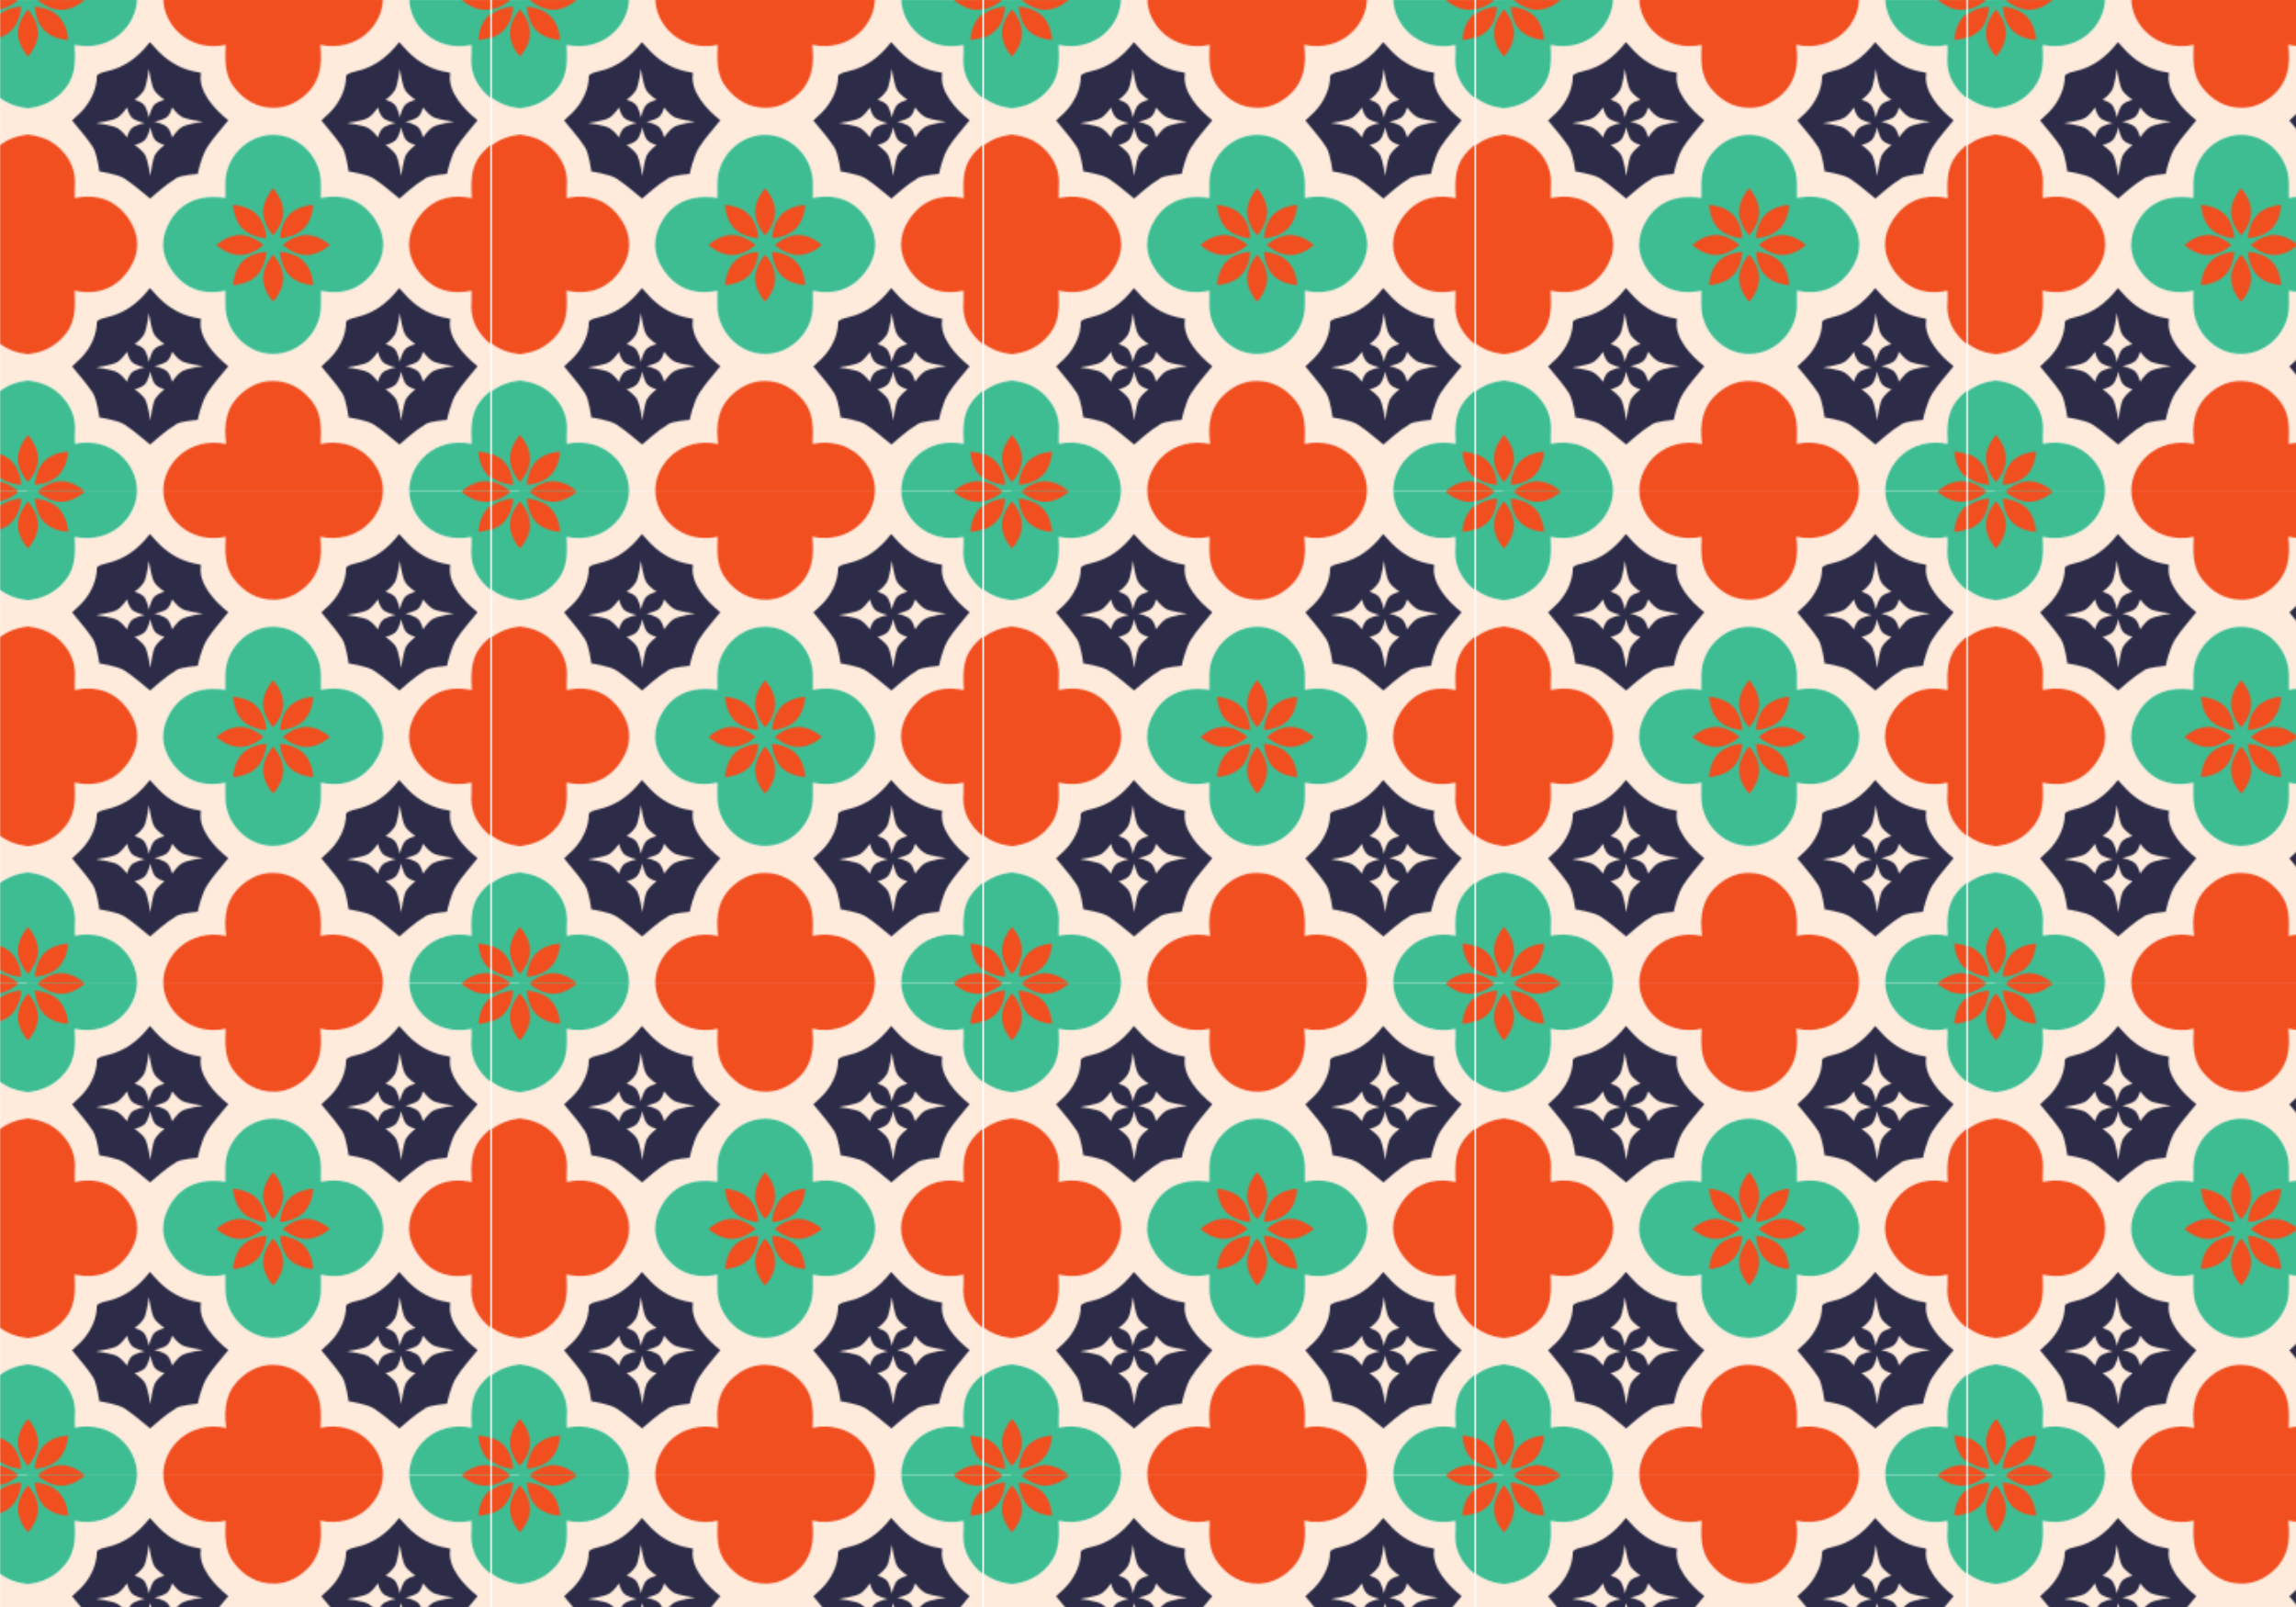 <?xml version="1.0" encoding="UTF-8" standalone="no"?>
<!-- Created with Inkscape (http://www.inkscape.org/) -->

<svg
   xmlns:dc="http://purl.org/dc/elements/1.1/"
   xmlns:cc="http://creativecommons.org/ns#"
   xmlns:rdf="http://www.w3.org/1999/02/22-rdf-syntax-ns#"
   xmlns:svg="http://www.w3.org/2000/svg"
   xmlns="http://www.w3.org/2000/svg"
   xmlns:sodipodi="http://sodipodi.sourceforge.net/DTD/sodipodi-0.dtd"
   xmlns:inkscape="http://www.inkscape.org/namespaces/inkscape"
   id="svg2"
   version="1.1"
   inkscape:version="0.91 r13725"
   xml:space="preserve"
   width="1750"
   height="1225"
   viewBox="0 0 1750 1225"
   sodipodi:docname="pattern223.svg"><defs
     id="defs6"><clipPath
       clipPathUnits="userSpaceOnUse"
       id="clipPath14"><path
         d="m 0,0 0,2997 2991,0 L 2991,0 0,0 Z"
         id="path16"
         inkscape:connector-curvature="0" /></clipPath><pattern
       patternTransform="matrix(10,0,0,10,0,810)"
       patternUnits="userSpaceOnUse"
       x="0"
       y="0"
       width="299.05"
       height="299.667"
       id="pattern18"><g
         transform="scale(0.1,0.1)"
         id="g20"><g
           id="g22"><g
             clip-path="url(#clipPath14)"
             id="g24"><path
               d="m -1947.21,4344.51 c -65.19,97.45 -63.6,201.59 -2.19,301.37 68.27,110.92 183.84,156.33 333.17,133.44 0,28.28 0.5,55.98 -0.09,83.66 -3.38,161.12 129.97,299.92 289.82,301.39 160.55,1.47 296.55,-139.6 292.74,-303.39 -0.61,-26.3 -0.08,-52.64 -0.08,-81.66 147.219,28.42 262.949,-18.06 338.785,-144.08 59.285,-98.5 54.586,-202.3 -11.558,-296.56 -78.364,-111.68 -188.168,-153.35 -327.157,-124.93 0,-28.85 -0.5,-56.55 0.09,-84.23 3.38,-161.12 -129.97,-299.92 -289.82,-301.39 -160.6,-1.47 -296.55,139.56 -292.74,303.39 0.61,26.3 0.08,52.64 0.08,82.41 -143.65,-28.84 -254.1,15.54 -331.05,130.58 z m 1875.612,1122.7 c -35.261,53.29 -49.347,111.96 -44.433,175.73 1.758,22.84 0.281,45.93 0.281,69.47 -225.363,-44.9 -378.977,123.32 -379.25,283.84 -53.332,0 -106.664,0 -160,0 -0.473,-161.99 -155.684,-328.85 -382.46,-283.08 14.91,-120.26 -0.72,-230.79 -99.98,-313.16 -54.62,-45.33 -117.11,-72.08 -187.55,-71.07 -97.43,1.4 -174.67,45.7 -235.57,121.79 -62.46,78.04 -57.85,169.87 -54.09,262.02 -224.67,-45.35 -379.88,121.51 -380.35,283.5 -53.33,0 -106.67,0 -160,0 -0.27,-160.53 -153.91,-328.74 -380.42,-283.61 3.95,-92.19 7.98,-183.72 -54.02,-262.12 -60.77,-76.86 -139.75,-115.63 -235.56,-124.27 0,-53.33 0,-106.67 0,-160 103.75,-9.27 188.13,-52.62 246.58,-140.94 35.26,-53.28 49.36,-111.94 44.46,-175.7 -1.76,-22.85 -0.29,-45.94 -0.29,-70.9 144.74,29.47 257.85,-16.15 335.01,-136.09 61.05,-94.9 61.05,-197.84 0,-292.74 -77.16,-119.94 -190.27,-165.55 -336.27,-135.83 4.08,-93.65 8.05,-185.15 -53.94,-263.55 -60.77,-76.86 -139.75,-115.61 -235.55,-124.25 0,-53.33 0,-106.67 0,-160 103.76,-9.28 188.14,-52.63 246.6,-140.96 35.26,-53.29 49.35,-111.96 44.43,-175.72 -1.75,-22.8 -0.28,-45.85 -0.28,-69.48 225.34,44.9 378.98,-123.31 379.25,-283.84 53.33,0 106.67,0 160,0 0.47,161.99 155.68,328.85 383.21,282.93 -16.47,120.69 0.33,230.85 99.24,313.29 54.53,45.44 117.1,72.1 187.54,71.09 97.43,-1.4 174.67,-45.7 235.57,-121.79 62.46,-78.03 57.85,-169.87 54.09,-262.02 224.666,45.35 379.881,-121.51 380.35,-283.5 53.336,0 106.668,0 160,0 0.273,160.51 153.883,328.74 380.406,283.61 -3.926,92.19 -7.972,183.72 54.032,262.12 60.777,76.86 139.75,115.63 235.562,124.27 0,53.33 0,106.67 0,160 -103.746,9.28 -188.129,52.62 -246.582,140.94 -35.262,53.29 -49.363,111.94 -44.453,175.7 1.758,22.8 0.281,45.85 0.281,70.9 -144.73,-29.46 -257.848,16.14 -335.008,136.09 -61.047,94.9 -61.043,197.84 0.004,292.74 77.156,119.95 190.274,165.55 336.254,135.83 -4.055,93.65 -8.035,185.15 53.957,263.55 60.77,76.86 139.742,115.61 235.547,124.25 0,53.33 0,106.67 0,160 -103.758,9.28 -188.144,52.63 -246.598,140.96"
               style="fill:#feebdc;fill-opacity:1;fill-rule:nonzero;stroke:none"
               id="path26" /><path
               d="m -495,2996.25 c 0.273,160.51 153.883,328.74 380.406,283.61 -3.926,92.19 -7.972,183.72 54.032,262.12 60.777,76.86 139.75,115.63 235.562,124.27 0,-223.33 0,-446.67 0,-670 -223.332,0 -446.664,0 -670,0"
               style="fill:#3fbd92;fill-opacity:1;fill-rule:nonzero;stroke:none"
               id="path28" /><path
               d="m 1043.29,4344.51 c -65.185,97.45 -63.599,201.59 -2.19,301.37 68.27,110.92 183.84,156.33 333.17,133.44 0,28.28 0.5,55.98 -0.09,83.66 -3.38,161.12 129.97,299.92 289.82,301.39 160.55,1.47 296.55,-139.6 292.74,-303.39 -0.61,-26.3 -0.08,-52.64 -0.08,-81.66 147.22,28.42 262.95,-18.06 338.79,-144.08 59.28,-98.5 54.58,-202.3 -11.56,-296.56 -78.37,-111.68 -188.17,-153.35 -327.16,-124.93 0,-28.85 -0.5,-56.55 0.09,-84.23 3.38,-161.12 -129.97,-299.92 -289.82,-301.39 -160.6,-1.47 -296.55,139.56 -292.74,303.39 0.61,26.3 0.08,52.64 0.08,82.41 -143.65,-28.84 -254.1,15.54 -331.05,130.58 z m 1875.61,1122.7 c -35.26,53.29 -49.34,111.96 -44.43,175.73 1.76,22.84 0.28,45.93 0.28,69.47 -225.36,-44.9 -378.98,123.32 -379.25,283.84 -53.33,0 -106.67,0 -160,0 -0.47,-161.99 -155.69,-328.85 -382.46,-283.08 14.91,-120.26 -0.72,-230.79 -99.98,-313.16 -54.62,-45.33 -117.11,-72.08 -187.55,-71.07 -97.43,1.4 -174.67,45.7 -235.57,121.79 -62.46,78.04 -57.85,169.87 -54.09,262.02 -224.67,-45.35 -379.877,121.51 -380.35,283.5 -53.332,0 -106.664,0 -160,0 -0.273,-160.53 -153.91,-328.74 -380.418,-283.61 3.945,-92.19 7.981,-183.72 -54.019,-262.12 -60.778,-76.86 -139.75,-115.63 -235.563,-124.27 0,-53.33 0,-106.67 0,-160 103.746,-9.27 188.129,-52.62 246.582,-140.94 35.262,-53.28 49.363,-111.94 44.453,-175.7 -1.758,-22.85 -0.281,-45.94 -0.281,-70.9 144.734,29.47 257.848,-16.15 335.008,-136.09 61.047,-94.9 61.047,-197.84 0,-292.74 -77.16,-119.94 -190.274,-165.55 -336.27,-135.83 4.078,-93.65 8.047,-185.15 -53.945,-263.55 -60.77,-76.86 -139.742,-115.61 -235.547,-124.25 0,-53.33 0,-106.67 0,-160 103.758,-9.28 188.145,-52.63 246.598,-140.96 35.261,-53.29 49.347,-111.96 44.433,-175.72 -1.754,-22.8 -0.277,-45.85 -0.277,-69.48 225.332,44.9 378.973,-123.31 379.246,-283.84 53.336,0 106.668,0 160,0 0.473,161.99 155.68,328.85 383.21,282.93 -16.47,120.69 0.33,230.85 99.24,313.29 54.53,45.44 117.1,72.1 187.54,71.09 97.43,-1.4 174.67,-45.7 235.57,-121.79 62.46,-78.03 57.85,-169.87 54.09,-262.02 224.67,45.35 379.88,-121.51 380.35,-283.5 53.33,0 106.67,0 160,0 0.27,160.51 153.88,328.74 380.41,283.61 -3.93,92.19 -7.98,183.72 54.03,262.12 60.77,76.86 139.75,115.63 235.56,124.27 0,53.33 0,106.67 0,160 -103.75,9.28 -188.13,52.62 -246.58,140.94 -35.26,53.29 -49.37,111.94 -44.45,175.7 1.75,22.8 0.28,45.85 0.28,70.9 -144.74,-29.46 -257.85,16.14 -335.01,136.09 -61.05,94.9 -61.05,197.84 0,292.74 77.16,119.95 190.27,165.55 336.26,135.83 -4.06,93.65 -8.04,185.15 53.95,263.55 60.77,76.86 139.75,115.61 235.55,124.25 0,53.33 0,106.67 0,160 -103.76,9.28 -188.14,52.63 -246.6,140.96"
               style="fill:#feebdc;fill-opacity:1;fill-rule:nonzero;stroke:none"
               id="path30" /><path
               d="m 995.5,2996.25 c 0.473,161.99 155.68,328.85 383.21,282.93 -16.47,120.69 0.33,230.85 99.24,313.29 54.53,45.44 117.1,72.1 187.54,71.09 97.43,-1.4 174.67,-45.7 235.57,-121.79 62.46,-78.03 57.85,-169.87 54.09,-262.02 224.67,45.35 379.88,-121.51 380.35,-283.5 -446.67,0 -893.33,0 -1340,0"
               style="fill:#f14f20;fill-opacity:1;fill-rule:nonzero;stroke:none"
               id="path32" /><path
               d="m 2495.5,2996.25 c 0.27,160.51 153.88,328.74 380.41,283.61 -3.93,92.19 -7.98,183.72 54.03,262.12 60.77,76.86 139.75,115.63 235.56,124.27 0,-223.33 0,-446.67 0,-670 -223.33,0 -446.67,0 -670,0"
               style="fill:#3fbd92;fill-opacity:1;fill-rule:nonzero;stroke:none"
               id="path34" /><path
               d="m 165.5,3666.25 c 103.758,-9.28 188.145,-52.63 246.598,-140.96 35.261,-53.29 49.347,-111.96 44.433,-175.72 -1.754,-22.8 -0.277,-45.85 -0.277,-69.48 225.332,44.9 378.973,-123.31 379.246,-283.84 -222.504,0 -445.008,0 -670,0 0,223.33 0,446.66 0,670"
               style="fill:#3fbd92;fill-opacity:1;fill-rule:nonzero;stroke:none"
               id="path36" /><path
               d="m -1947.21,1347.84 c -65.19,97.45 -63.6,201.6 -2.19,301.37 68.27,110.93 183.84,156.33 333.17,133.45 0,28.28 0.5,55.98 -0.09,83.65 -3.38,161.12 129.97,299.92 289.82,301.39 160.55,1.47 296.55,-139.6 292.74,-303.39 -0.61,-26.3 -0.08,-52.63 -0.08,-81.66 147.219,28.43 262.949,-18.06 338.785,-144.07 59.285,-98.51 54.586,-202.3 -11.558,-296.57 -78.364,-111.68 -188.168,-153.35 -327.157,-124.93 0,-28.85 -0.5,-56.55 0.09,-84.23 3.38,-161.116 -129.97,-299.916 -289.82,-301.381 -160.6,-1.473 -296.55,139.551 -292.74,303.381 0.61,26.31 0.08,52.64 0.08,82.42 -143.65,-28.84 -254.1,15.53 -331.05,130.57 z M -71.598,2470.55 c -35.261,53.29 -49.347,111.95 -44.433,175.72 1.758,22.84 0.281,45.94 0.281,69.47 -225.363,-44.9 -378.977,123.33 -379.25,283.84 -53.332,0 -106.664,0 -160,0 -0.473,-161.99 -155.684,-328.84 -382.46,-283.07 14.91,-120.27 -0.72,-230.8 -99.98,-313.17 -54.62,-45.32 -117.11,-72.07 -187.55,-71.06 -97.43,1.39 -174.67,45.69 -235.57,121.78 -62.46,78.04 -57.85,169.87 -54.09,262.02 -224.67,-45.34 -379.88,121.51 -380.35,283.5 -53.33,0 -106.67,0 -160,0 -0.27,-160.53 -153.91,-328.74 -380.42,-283.6 3.95,-92.2 7.98,-183.72 -54.02,-262.13 -60.77,-76.86 -139.75,-115.63 -235.56,-124.27 0,-53.33 0,-106.66 0,-160 103.75,-9.27 188.13,-52.62 246.58,-140.94 35.26,-53.28 49.36,-111.94 44.46,-175.7 -1.76,-22.84 -0.29,-45.94 -0.29,-70.9 144.74,29.47 257.85,-16.14 335.01,-136.08 61.05,-94.9 61.05,-197.85 0,-292.75 -77.16,-119.94 -190.27,-165.55 -336.27,-135.83 4.08,-93.65 8.05,-185.15 -53.94,-263.544 -60.77,-76.859 -139.75,-115.617 -235.55,-124.25 0,-53.336 0,-106.668 0,-160 103.76,-9.277 188.14,-52.629 246.6,-140.969 35.26,-53.289 49.35,-111.953 44.43,-175.719 -1.75,-22.796 -0.28,-45.847 -0.28,-69.472 225.34,44.898 378.98,-123.309 379.25,-283.844 53.33,0 106.67,0 160,0 0.47,161.992 155.68,328.848 383.21,282.93 -16.47,120.695 0.33,230.855 99.24,313.293 54.53,45.441 117.1,72.097 187.54,71.086 97.43,-1.395 174.67,-45.696 235.57,-121.786 62.46,-78.035 57.85,-169.871 54.09,-262.019 224.666,45.344 379.881,-121.508 380.35,-283.504 53.336,0 106.668,0 160,0 0.273,160.516 153.883,328.742 380.406,283.613 -3.926,92.188 -7.972,183.715 54.032,262.121 60.777,76.86 139.75,115.633 235.562,124.27 0,53.332 0,106.664 0,160 -103.746,9.273 -188.129,52.617 -246.582,140.941 -35.262,53.283 -49.363,111.943 -44.453,175.703 1.758,22.8 0.281,45.84 0.281,70.9 -144.73,-29.47 -257.848,16.14 -335.008,136.08 -61.047,94.9 -61.043,197.84 0.004,292.75 77.156,119.94 190.274,165.55 336.254,135.83 -4.055,93.64 -8.035,185.15 53.957,263.54 60.77,76.86 139.742,115.62 235.547,124.25 0,53.34 0,106.67 0,160 -103.758,9.28 -188.144,52.63 -246.598,140.97"
               style="fill:#feebdc;fill-opacity:1;fill-rule:nonzero;stroke:none"
               id="path38" /><path
               d="m 175,829.586 c -103.746,9.273 -188.129,52.617 -246.582,140.941 -35.262,53.283 -49.363,111.943 -44.453,175.703 1.758,22.8 0.281,45.84 0.281,70.9 -144.73,-29.47 -257.848,16.14 -335.008,136.08 -61.047,94.9 -61.043,197.84 0.004,292.75 77.156,119.94 190.274,165.55 336.254,135.83 -4.055,93.64 -8.035,185.15 53.957,263.54 60.77,76.86 139.742,115.62 235.547,124.25 0,-446.66 0,-893.33 0,-1339.994"
               style="fill:#f14f20;fill-opacity:1;fill-rule:nonzero;stroke:none"
               id="path40" /><path
               d="m 175,2329.58 c -103.758,9.28 -188.144,52.63 -246.598,140.97 -35.261,53.29 -49.347,111.95 -44.433,175.72 1.758,22.84 0.281,45.94 0.281,69.47 -225.363,-44.9 -378.977,123.33 -379.25,283.84 223.336,0 446.668,0 670,0 0,-223.33 0,-446.66 0,-670"
               style="fill:#3fbd92;fill-opacity:1;fill-rule:nonzero;stroke:none"
               id="path42" /><path
               d="M -495,-0.418 C -494.727,160.098 -341.117,328.324 -114.594,283.195 c -3.926,92.188 -7.972,183.715 54.032,262.121 60.777,76.86 139.75,115.633 235.562,124.27 0,-223.336 0,-446.668 0,-670.004 -223.332,0 -446.664,0 -670,0"
               style="fill:#3fbd92;fill-opacity:1;fill-rule:nonzero;stroke:none"
               id="path44" /><path
               d="m 1043.29,1347.84 c -65.185,97.45 -63.599,201.6 -2.19,301.37 68.27,110.93 183.84,156.33 333.17,133.45 0,28.28 0.5,55.98 -0.09,83.65 -3.38,161.12 129.97,299.92 289.82,301.39 160.55,1.47 296.55,-139.6 292.74,-303.39 -0.61,-26.3 -0.08,-52.63 -0.08,-81.66 147.22,28.43 262.95,-18.06 338.79,-144.07 59.28,-98.51 54.58,-202.3 -11.56,-296.57 -78.37,-111.68 -188.17,-153.35 -327.16,-124.93 0,-28.85 -0.5,-56.55 0.09,-84.23 3.38,-161.116 -129.97,-299.916 -289.82,-301.381 -160.6,-1.473 -296.55,139.551 -292.74,303.381 0.61,26.31 0.08,52.64 0.08,82.42 -143.65,-28.84 -254.1,15.53 -331.05,130.57 z M 2918.9,2470.55 c -35.26,53.29 -49.34,111.95 -44.43,175.72 1.76,22.84 0.28,45.94 0.28,69.47 -225.36,-44.9 -378.98,123.33 -379.25,283.84 -53.33,0 -106.67,0 -160,0 -0.47,-161.99 -155.69,-328.84 -382.46,-283.07 14.91,-120.27 -0.72,-230.8 -99.98,-313.17 -54.62,-45.32 -117.11,-72.07 -187.55,-71.06 -97.43,1.39 -174.67,45.69 -235.57,121.78 -62.46,78.04 -57.85,169.87 -54.09,262.02 -224.67,-45.34 -379.877,121.51 -380.35,283.5 -53.332,0 -106.664,0 -160,0 -0.273,-160.53 -153.91,-328.74 -380.418,-283.6 3.945,-92.2 7.981,-183.72 -54.019,-262.13 -60.778,-76.86 -139.75,-115.63 -235.563,-124.27 0,-53.33 0,-106.66 0,-160 103.746,-9.27 188.129,-52.62 246.582,-140.94 35.262,-53.28 49.363,-111.94 44.453,-175.7 -1.758,-22.84 -0.281,-45.94 -0.281,-70.9 144.734,29.47 257.848,-16.14 335.008,-136.08 61.047,-94.9 61.047,-197.85 0,-292.75 -77.16,-119.94 -190.274,-165.55 -336.27,-135.83 4.078,-93.65 8.047,-185.15 -53.945,-263.544 -60.77,-76.859 -139.742,-115.617 -235.547,-124.25 0,-53.336 0,-106.668 0,-160 103.758,-9.277 188.145,-52.629 246.598,-140.969 35.261,-53.289 49.347,-111.953 44.433,-175.719 -1.754,-22.796 -0.277,-45.847 -0.277,-69.472 225.332,44.898 378.973,-123.309 379.246,-283.844 53.336,0 106.668,0 160,0 C 995.973,161.574 1151.18,328.43 1378.71,282.512 c -16.47,120.695 0.33,230.855 99.24,313.293 54.53,45.441 117.1,72.097 187.54,71.086 97.43,-1.395 174.67,-45.696 235.57,-121.786 62.46,-78.035 57.85,-169.871 54.09,-262.019 224.67,45.344 379.88,-121.508 380.35,-283.504 53.33,0 106.67,0 160,0 0.27,160.516 153.88,328.742 380.41,283.613 -3.93,92.188 -7.98,183.715 54.03,262.121 60.77,76.86 139.75,115.633 235.56,124.27 0,53.332 0,106.664 0,160 -103.75,9.273 -188.13,52.617 -246.58,140.941 -35.26,53.283 -49.37,111.943 -44.45,175.703 1.75,22.8 0.28,45.84 0.28,70.9 -144.74,-29.47 -257.85,16.14 -335.01,136.08 -61.05,94.9 -61.05,197.84 0,292.75 77.16,119.94 190.27,165.55 336.26,135.83 -4.06,93.64 -8.04,185.15 53.95,263.54 60.77,76.86 139.75,115.62 235.55,124.25 0,53.34 0,106.67 0,160 -103.76,9.28 -188.14,52.63 -246.6,140.97"
               style="fill:#feebdc;fill-opacity:1;fill-rule:nonzero;stroke:none"
               id="path46" /><path
               d="m 2335.5,2999.58 c -0.47,-161.99 -155.69,-328.84 -382.46,-283.07 14.91,-120.27 -0.72,-230.8 -99.98,-313.17 -54.62,-45.32 -117.11,-72.07 -187.55,-71.06 -97.43,1.39 -174.67,45.69 -235.57,121.78 -62.46,78.04 -57.85,169.87 -54.09,262.02 -224.67,-45.34 -379.877,121.51 -380.35,283.5 446.67,0 893.33,0 1340,0"
               style="fill:#f14f20;fill-opacity:1;fill-rule:nonzero;stroke:none"
               id="path48" /><path
               d="m 3165.5,829.586 c -103.75,9.273 -188.13,52.617 -246.58,140.941 -35.26,53.283 -49.37,111.943 -44.45,175.703 1.75,22.8 0.28,45.84 0.28,70.9 -144.74,-29.47 -257.85,16.14 -335.01,136.08 -61.05,94.9 -61.05,197.84 0,292.75 77.16,119.94 190.27,165.55 336.26,135.83 -4.06,93.64 -8.04,185.15 53.95,263.54 60.77,76.86 139.75,115.62 235.55,124.25 0,-446.66 0,-893.33 0,-1339.994"
               style="fill:#f14f20;fill-opacity:1;fill-rule:nonzero;stroke:none"
               id="path50" /><path
               d="m 165.5,2169.58 c 103.746,-9.27 188.129,-52.62 246.582,-140.94 35.262,-53.28 49.363,-111.94 44.453,-175.7 -1.758,-22.84 -0.281,-45.94 -0.281,-70.9 144.734,29.47 257.848,-16.14 335.008,-136.08 61.047,-94.9 61.047,-197.85 0,-292.75 -77.16,-119.94 -190.274,-165.55 -336.27,-135.83 4.078,-93.65 8.047,-185.15 -53.945,-263.544 -60.77,-76.859 -139.742,-115.617 -235.547,-124.25 0,446.664 0,893.334 0,1339.994"
               style="fill:#f14f20;fill-opacity:1;fill-rule:nonzero;stroke:none"
               id="path52" /><path
               d="M 995.5,-0.418 C 995.973,161.574 1151.18,328.43 1378.71,282.512 c -16.47,120.695 0.33,230.855 99.24,313.293 54.53,45.441 117.1,72.097 187.54,71.086 97.43,-1.395 174.67,-45.696 235.57,-121.786 62.46,-78.035 57.85,-169.871 54.09,-262.019 224.67,45.344 379.88,-121.508 380.35,-283.504 -446.67,0 -893.33,0 -1340,0"
               style="fill:#f14f20;fill-opacity:1;fill-rule:nonzero;stroke:none"
               id="path54" /><path
               d="m 835.5,2999.58 c -0.273,-160.53 -153.91,-328.74 -380.418,-283.6 3.945,-92.2 7.981,-183.72 -54.019,-262.13 -60.778,-76.86 -139.75,-115.63 -235.563,-124.27 0,222.51 0,445.01 0,670 223.328,0 446.664,0 670,0"
               style="fill:#3fbd92;fill-opacity:1;fill-rule:nonzero;stroke:none"
               id="path56" /><path
               d="m 3165.5,2329.58 c -103.76,9.28 -188.14,52.63 -246.6,140.97 -35.26,53.29 -49.34,111.95 -44.43,175.72 1.76,22.84 0.28,45.94 0.28,69.47 -225.36,-44.9 -378.98,123.33 -379.25,283.84 223.33,0 446.67,0 670,0 0,-223.33 0,-446.66 0,-670"
               style="fill:#3fbd92;fill-opacity:1;fill-rule:nonzero;stroke:none"
               id="path58" /><path
               d="M 2495.5,-0.418 C 2495.77,160.098 2649.38,328.324 2875.91,283.195 c -3.93,92.188 -7.98,183.715 54.03,262.121 60.77,76.86 139.75,115.633 235.56,124.27 0,-223.336 0,-446.668 0,-670.004 -223.33,0 -446.67,0 -670,0"
               style="fill:#3fbd92;fill-opacity:1;fill-rule:nonzero;stroke:none"
               id="path60" /><path
               d="m 165.5,669.586 c 103.758,-9.277 188.145,-52.629 246.598,-140.969 35.261,-53.289 49.347,-111.953 44.433,-175.719 -1.754,-22.796 -0.277,-45.847 -0.277,-69.472 225.332,44.898 378.973,-123.309 379.246,-283.844 -222.504,0 -445.008,0 -670,0 0,223.328 0,446.664 0,670.004"
               style="fill:#3fbd92;fill-opacity:1;fill-rule:nonzero;stroke:none"
               id="path62" /><path
               d="m 1374.34,1217.27 c -143.65,-28.84 -254.1,15.53 -331.05,130.57 -65.185,97.45 -63.599,201.6 -2.19,301.37 68.27,110.93 183.84,156.33 333.17,133.45 0,28.28 0.5,55.98 -0.09,83.65 -3.38,161.12 129.97,299.92 289.82,301.39 160.55,1.47 296.55,-139.6 292.74,-303.39 -0.61,-26.3 -0.08,-52.63 -0.08,-81.66 147.22,28.43 262.95,-18.06 338.79,-144.07 59.28,-98.51 54.58,-202.3 -11.56,-296.57 -78.37,-111.68 -188.17,-153.35 -327.16,-124.93 0,-28.85 -0.5,-56.55 0.09,-84.23 3.38,-161.116 -129.97,-299.916 -289.82,-301.381 -160.6,-1.473 -296.55,139.551 -292.74,303.381 0.61,26.31 0.08,52.64 0.08,82.42"
               style="fill:#3fbd92;fill-opacity:1;fill-rule:nonzero;stroke:none"
               id="path64" /><path
               d="m 1392.15,756.539 c -45.44,-57.398 -93.45,-108.32 -129.97,-166.465 -36.33,-57.844 -56.68,-160.488 -56.68,-160.488 0,0 -101.07,-7.813 -129.19,-25.289 C 996.895,354.93 950.824,307.328 915.098,279.191 865.922,318.234 814.836,365.746 756.898,402.438 715.859,428.422 605.5,444.586 605.5,444.586 c 0,0 -13.121,107.242 -38.199,147.035 -35.84,56.871 -82.582,106.871 -127.75,163.676 13.191,12.273 32.769,29.363 51.07,47.73 57.547,57.758 99.879,139.809 99.879,221.553 0,15 35.199,24.52 64.906,31.39 106.438,24.62 189.055,87.22 258.309,177 11.199,-12.05 21.058,-22.13 30.328,-32.73 61.897,-70.8 136.867,-121.43 228.727,-143.83 26.82,-6.54 53.67,-8.31 52.73,-13.49 -20,-110.002 85.51,-223.096 166.65,-286.381"
               style="fill:#2c2c48;fill-opacity:1;fill-rule:nonzero;stroke:none"
               id="path66" /><path
               d="m 2912.15,756.539 c -45.44,-57.398 -93.45,-108.32 -129.97,-166.465 -36.33,-57.844 -56.68,-160.488 -56.68,-160.488 0,0 -101.07,-7.813 -129.19,-25.289 -79.42,-49.367 -125.49,-96.969 -161.21,-125.106 -49.18,39.043 -100.26,86.555 -158.2,123.247 -41.04,25.984 -151.4,42.148 -151.4,42.148 0,0 -13.12,107.242 -38.2,147.035 -35.84,56.871 -82.58,106.871 -127.75,163.676 13.19,12.273 32.77,29.363 51.07,47.73 57.55,57.758 99.88,139.809 99.88,221.553 0,15 35.2,24.52 64.9,31.39 106.44,24.62 189.06,87.22 258.31,177 11.2,-12.05 21.06,-22.13 30.33,-32.73 61.9,-70.8 136.87,-121.43 228.73,-143.83 26.82,-6.54 53.67,-8.31 52.73,-13.49 -20,-110.002 85.51,-223.096 166.65,-286.381"
               style="fill:#2c2c48;fill-opacity:1;fill-rule:nonzero;stroke:none"
               id="path68" /><path
               d="m 1392.15,2256.54 c -45.44,-57.4 -93.45,-108.32 -129.97,-166.46 -36.33,-57.85 -56.68,-160.5 -56.68,-160.5 0,0 -101.07,-7.8 -129.19,-25.28 -79.415,-49.37 -125.486,-96.97 -161.212,-125.11 -49.176,39.05 -100.262,86.56 -158.2,123.25 -41.039,25.98 -151.398,42.14 -151.398,42.14 0,0 -13.121,107.25 -38.199,147.04 -35.84,56.87 -82.582,106.87 -127.75,163.68 13.191,12.27 32.769,29.36 51.07,47.73 57.547,57.76 99.879,139.81 99.879,221.55 0,15 35.199,24.52 64.906,31.39 106.438,24.62 189.055,87.22 258.309,177 11.199,-12.05 21.058,-22.13 30.328,-32.73 61.897,-70.8 136.867,-121.43 228.727,-143.83 26.82,-6.54 53.67,-8.31 52.73,-13.49 -20,-110 85.51,-223.1 166.65,-286.38"
               style="fill:#2c2c48;fill-opacity:1;fill-rule:nonzero;stroke:none"
               id="path70" /><path
               d="m 2912.15,2256.54 c -45.44,-57.4 -93.45,-108.32 -129.97,-166.46 -36.33,-57.85 -56.68,-160.5 -56.68,-160.5 0,0 -101.07,-7.8 -129.19,-25.28 -79.42,-49.37 -125.49,-96.97 -161.21,-125.11 -49.18,39.05 -100.26,86.56 -158.2,123.25 -41.04,25.98 -151.4,42.14 -151.4,42.14 0,0 -13.12,107.25 -38.2,147.04 -35.84,56.87 -82.58,106.87 -127.75,163.68 13.19,12.27 32.77,29.36 51.07,47.73 57.55,57.76 99.88,139.81 99.88,221.55 0,15 35.2,24.52 64.9,31.39 106.44,24.62 189.06,87.22 258.31,177 11.2,-12.05 21.06,-22.13 30.33,-32.73 61.9,-70.8 136.87,-121.43 228.73,-143.83 26.82,-6.54 53.67,-8.31 52.73,-13.49 -20,-110 85.51,-223.1 166.65,-286.38"
               style="fill:#2c2c48;fill-opacity:1;fill-rule:nonzero;stroke:none"
               id="path72" /><path
               d="m 1726.75,1293.52 c 0,-79.03 -61.33,-143.1 -61.33,-143.1 0,0 -61.33,64.07 -61.33,143.1 0,79.03 61.33,143.1 61.33,143.1 0,0 61.33,-64.07 61.33,-143.1"
               style="fill:#f14f20;fill-opacity:1;fill-rule:nonzero;stroke:none"
               id="path74" /><path
               d="m 1726.75,1698.15 c 0,-79.03 -61.33,-143.1 -61.33,-143.1 0,0 -61.33,64.07 -61.33,143.1 0,79.03 61.33,143.1 61.33,143.1 0,0 61.33,-64.07 61.33,-143.1"
               style="fill:#f14f20;fill-opacity:1;fill-rule:nonzero;stroke:none"
               id="path76" /><path
               d="m 1463.1,1434.5 c -79.03,0 -143.1,61.33 -143.1,61.33 0,0 64.07,61.33 143.1,61.33 79.03,0 143.1,-61.33 143.1,-61.33 0,0 -64.07,-61.33 -143.1,-61.33"
               style="fill:#f14f20;fill-opacity:1;fill-rule:nonzero;stroke:none"
               id="path78" /><path
               d="m 1867.73,1434.5 c -79.03,0 -143.1,61.33 -143.1,61.33 0,0 64.07,61.33 143.1,61.33 79.03,0 143.1,-61.33 143.1,-61.33 0,0 -64.07,-61.33 -143.1,-61.33"
               style="fill:#f14f20;fill-opacity:1;fill-rule:nonzero;stroke:none"
               id="path80" /><path
               d="m 1565.72,1309.41 c -55.88,-55.89 -144.55,-57.82 -144.55,-57.82 0,0 1.94,88.67 57.82,144.55 55.89,55.89 144.56,57.82 144.56,57.82 0,0 -1.94,-88.67 -57.83,-144.55"
               style="fill:#f14f20;fill-opacity:1;fill-rule:nonzero;stroke:none"
               id="path82" /><path
               d="m 1851.84,1595.53 c -55.88,-55.89 -144.55,-57.83 -144.55,-57.83 0,0 1.93,88.67 57.82,144.56 55.88,55.88 144.55,57.82 144.55,57.82 0,0 -1.93,-88.67 -57.82,-144.55"
               style="fill:#f14f20;fill-opacity:1;fill-rule:nonzero;stroke:none"
               id="path84" /><path
               d="m 1478.99,1595.53 c -55.88,55.88 -57.82,144.55 -57.82,144.55 0,0 88.67,-1.94 144.55,-57.82 55.89,-55.89 57.83,-144.56 57.83,-144.56 0,0 -88.67,1.94 -144.56,57.83"
               style="fill:#f14f20;fill-opacity:1;fill-rule:nonzero;stroke:none"
               id="path86" /><path
               d="m 1765.11,1309.41 c -55.89,55.88 -57.82,144.55 -57.82,144.55 0,0 88.67,-1.93 144.55,-57.82 55.89,-55.88 57.82,-144.55 57.82,-144.55 0,0 -88.67,1.93 -144.55,57.82"
               style="fill:#f14f20;fill-opacity:1;fill-rule:nonzero;stroke:none"
               id="path88" /><path
               d="m 231.746,2788.52 c 0,-79.03 -61.328,-143.1 -61.328,-143.1 0,0 -61.328,64.07 -61.328,143.1 0,79.03 61.328,143.1 61.328,143.1 0,0 61.328,-64.07 61.328,-143.1"
               style="fill:#f14f20;fill-opacity:1;fill-rule:nonzero;stroke:none"
               id="path90" /><path
               d="m -31.898,2929.5 c -79.032,0 -143.102,61.33 -143.102,61.33 0,0 64.07,61.33 143.102,61.33 79.031,0 143.101,-61.33 143.101,-61.33 0,0 -64.07,-61.33 -143.101,-61.33"
               style="fill:#f14f20;fill-opacity:1;fill-rule:nonzero;stroke:none"
               id="path92" /><path
               d="m 372.73,2929.5 c -79.031,0 -143.097,61.33 -143.097,61.33 0,0 64.066,61.33 143.097,61.33 79.036,0 143.106,-61.33 143.106,-61.33 0,0 -64.07,-61.33 -143.106,-61.33"
               style="fill:#f14f20;fill-opacity:1;fill-rule:nonzero;stroke:none"
               id="path94" /><path
               d="m 70.723,2804.41 c -55.883,-55.89 -144.551,-57.82 -144.551,-57.82 0,0 1.938,88.67 57.82,144.55 55.883,55.89 144.555,57.82 144.555,57.82 0,0 -1.938,-88.67 -57.824,-144.55"
               style="fill:#f14f20;fill-opacity:1;fill-rule:nonzero;stroke:none"
               id="path96" /><path
               d="m 270.109,2804.41 c -55.882,55.88 -57.82,144.55 -57.82,144.55 0,0 88.668,-1.93 144.555,-57.82 55.883,-55.88 57.82,-144.55 57.82,-144.55 0,0 -88.672,1.93 -144.555,57.82"
               style="fill:#f14f20;fill-opacity:1;fill-rule:nonzero;stroke:none"
               id="path98" /><path
               d="m 109.09,193.676 c 0,79.035 61.328,143.101 61.328,143.101 0,0 61.328,-64.066 61.328,-143.101 0,-79.031 -61.328,-143.102 -61.328,-143.102 0,0 -61.328,64.071 -61.328,143.102"
               style="fill:#f14f20;fill-opacity:1;fill-rule:nonzero;stroke:none"
               id="path100" /><path
               d="m 270.109,177.785 c 55.883,55.887 144.555,57.824 144.555,57.824 0,0 -1.937,-88.671 -57.82,-144.554 C 300.957,35.168 212.289,33.234 212.289,33.234 c 0,0 1.938,88.668 57.82,144.551"
               style="fill:#f14f20;fill-opacity:1;fill-rule:nonzero;stroke:none"
               id="path102" /><path
               d="M 70.723,177.785 C 126.609,121.902 128.547,33.234 128.547,33.234 c 0,0 -88.672,1.934 -144.555,57.82 -55.883,55.883 -57.82,144.554 -57.82,144.554 0,0 88.668,-1.937 144.551,-57.824"
               style="fill:#f14f20;fill-opacity:1;fill-rule:nonzero;stroke:none"
               id="path104" /><path
               d="m 2480.5,2131.58 c -23.59,21.54 -34.22,83.98 -34.22,83.98 0,0 -11.75,-62.44 -37.58,-83.98 -20.19,-16.82 -58.14,-25.83 -58.14,-25.83 0,0 43.06,-28 62.44,-58.14 19.38,-30.15 33.28,-131.35 33.28,-131.35 0,0 12.59,101.2 30.29,131.35 17.69,30.14 57.01,58.14 57.01,58.14 0,0 -34.64,9.01 -53.08,25.83"
               style="fill:#feebdc;fill-opacity:1;fill-rule:nonzero;stroke:none"
               id="path106" /><path
               d="m 2403.64,2355.24 c 23.59,-21.53 34.22,-83.98 34.22,-83.98 0,0 11.75,62.45 37.59,83.98 20.19,16.82 58.13,25.84 58.13,25.84 0,0 -43.06,27.99 -62.44,58.13 -19.38,30.15 -33.28,131.35 -33.28,131.35 0,0 -12.59,-101.2 -30.29,-131.35 -17.69,-30.14 -57.01,-58.13 -57.01,-58.13 0,0 34.65,-9.02 53.08,-25.84"
               style="fill:#feebdc;fill-opacity:1;fill-rule:nonzero;stroke:none"
               id="path108" /><path
               d="m 2330.24,2204.98 c 21.54,23.59 83.98,34.22 83.98,34.22 0,0 -62.44,11.75 -83.98,37.59 -16.82,20.19 -25.84,58.13 -25.84,58.13 0,0 -27.99,-43.06 -58.13,-62.44 -30.15,-19.38 -131.35,-33.28 -131.35,-33.28 0,0 101.2,-12.59 131.35,-30.29 30.14,-17.69 58.13,-57.01 58.13,-57.01 0,0 9.02,34.65 25.84,53.08"
               style="fill:#feebdc;fill-opacity:1;fill-rule:nonzero;stroke:none"
               id="path110" /><path
               d="m 2553.9,2281.84 c -21.53,-23.59 -83.98,-34.22 -83.98,-34.22 0,0 62.45,-11.74 83.98,-37.58 16.82,-20.19 25.84,-58.14 25.84,-58.14 0,0 27.99,43.06 58.13,62.44 30.15,19.38 131.35,33.28 131.35,33.28 0,0 -101.2,12.6 -131.35,30.29 -30.14,17.69 -58.13,57.01 -58.13,57.01 0,0 -9.02,-34.64 -25.84,-53.08"
               style="fill:#feebdc;fill-opacity:1;fill-rule:nonzero;stroke:none"
               id="path112" /><path
               d="m 2480.5,641.586 c -23.59,21.531 -34.22,83.973 -34.22,83.973 0,0 -11.75,-62.442 -37.58,-83.973 -20.19,-16.828 -58.14,-25.84 -58.14,-25.84 0,0 43.06,-27.992 62.44,-58.137 19.38,-30.144 33.28,-131.343 33.28,-131.343 0,0 12.59,101.199 30.29,131.343 17.69,30.145 57.01,58.137 57.01,58.137 0,0 -34.64,9.012 -53.08,25.84"
               style="fill:#feebdc;fill-opacity:1;fill-rule:nonzero;stroke:none"
               id="path114" /><path
               d="m 2403.64,865.238 c 23.59,-21.531 34.22,-83.972 34.22,-83.972 0,0 11.75,62.441 37.59,83.972 20.19,16.828 58.13,25.84 58.13,25.84 0,0 -43.06,27.992 -62.44,58.137 -19.38,30.144 -33.28,131.345 -33.28,131.345 0,0 -12.59,-101.201 -30.29,-131.345 -17.69,-30.145 -57.01,-58.137 -57.01,-58.137 0,0 34.65,-9.012 53.08,-25.84"
               style="fill:#feebdc;fill-opacity:1;fill-rule:nonzero;stroke:none"
               id="path116" /><path
               d="m 2330.24,714.98 c 21.54,23.594 83.98,34.219 83.98,34.219 0,0 -62.44,11.746 -83.98,37.586 -16.82,20.192 -25.84,58.137 -25.84,58.137 0,0 -27.99,-43.063 -58.13,-62.442 -30.15,-19.378 -131.35,-33.281 -131.35,-33.281 0,0 101.2,-12.594 131.35,-30.285 30.14,-17.695 58.13,-57.016 58.13,-57.016 0,0 9.02,34.649 25.84,53.082"
               style="fill:#feebdc;fill-opacity:1;fill-rule:nonzero;stroke:none"
               id="path118" /><path
               d="m 2553.9,791.84 c -21.53,-23.59 -83.98,-34.215 -83.98,-34.215 0,0 62.45,-11.75 83.98,-37.59 16.82,-20.187 25.84,-58.137 25.84,-58.137 0,0 27.99,43.067 58.13,62.446 30.15,19.379 131.35,33.281 131.35,33.281 0,0 -101.2,12.59 -131.35,30.285 -30.14,17.692 -58.13,57.012 -58.13,57.012 0,0 -9.02,-34.645 -25.84,-53.082"
               style="fill:#feebdc;fill-opacity:1;fill-rule:nonzero;stroke:none"
               id="path120" /><path
               d="m 950.5,2131.58 c -23.59,21.54 -34.215,83.98 -34.215,83.98 0,0 -11.75,-62.44 -37.59,-83.98 -20.191,-16.82 -58.136,-25.83 -58.136,-25.83 0,0 43.066,-28 62.445,-58.14 19.379,-30.15 33.281,-131.35 33.281,-131.35 0,0 12.59,101.2 30.285,131.35 17.692,30.14 57.01,58.14 57.01,58.14 0,0 -34.642,9.01 -53.08,25.83"
               style="fill:#feebdc;fill-opacity:1;fill-rule:nonzero;stroke:none"
               id="path122" /><path
               d="m 873.641,2355.24 c 23.589,-21.53 34.218,-83.98 34.218,-83.98 0,0 11.746,62.45 37.586,83.98 20.192,16.82 58.135,25.84 58.135,25.84 0,0 -43.06,27.99 -62.439,58.13 -19.379,30.15 -33.282,131.35 -33.282,131.35 0,0 -12.593,-101.2 -30.285,-131.35 -17.695,-30.14 -57.015,-58.13 -57.015,-58.13 0,0 34.648,-9.02 53.082,-25.84"
               style="fill:#feebdc;fill-opacity:1;fill-rule:nonzero;stroke:none"
               id="path124" /><path
               d="m 800.242,2204.98 c 21.531,23.59 83.977,34.22 83.977,34.22 0,0 -62.446,11.75 -83.977,37.59 -16.824,20.19 -25.836,58.13 -25.836,58.13 0,0 -27.992,-43.06 -58.136,-62.44 -30.145,-19.38 -131.344,-33.28 -131.344,-33.28 0,0 101.199,-12.59 131.344,-30.29 30.144,-17.69 58.136,-57.01 58.136,-57.01 0,0 9.012,34.65 25.836,53.08"
               style="fill:#feebdc;fill-opacity:1;fill-rule:nonzero;stroke:none"
               id="path126" /><path
               d="m 1023.9,2281.84 c -21.53,-23.59 -83.974,-34.22 -83.974,-34.22 0,0 62.444,-11.74 83.974,-37.58 16.82,-20.19 25.84,-58.14 25.84,-58.14 0,0 27.99,43.06 58.13,62.44 30.15,19.38 131.35,33.28 131.35,33.28 0,0 -101.2,12.6 -131.35,30.29 -30.14,17.69 -58.13,57.01 -58.13,57.01 0,0 -9.02,-34.64 -25.84,-53.08"
               style="fill:#feebdc;fill-opacity:1;fill-rule:nonzero;stroke:none"
               id="path128" /><path
               d="m 950.5,641.586 c -23.59,21.531 -34.215,83.973 -34.215,83.973 0,0 -11.75,-62.442 -37.59,-83.973 -20.191,-16.828 -58.136,-25.84 -58.136,-25.84 0,0 43.066,-27.992 62.445,-58.137 19.379,-30.144 33.281,-131.343 33.281,-131.343 0,0 12.59,101.199 30.285,131.343 17.692,30.145 57.01,58.137 57.01,58.137 0,0 -34.642,9.012 -53.08,25.84"
               style="fill:#feebdc;fill-opacity:1;fill-rule:nonzero;stroke:none"
               id="path130" /><path
               d="m 873.641,865.238 c 23.589,-21.531 34.218,-83.972 34.218,-83.972 0,0 11.746,62.441 37.586,83.972 20.192,16.828 58.135,25.84 58.135,25.84 0,0 -43.06,27.992 -62.439,58.137 -19.379,30.144 -33.282,131.345 -33.282,131.345 0,0 -12.593,-101.201 -30.285,-131.345 -17.695,-30.145 -57.015,-58.137 -57.015,-58.137 0,0 34.648,-9.012 53.082,-25.84"
               style="fill:#feebdc;fill-opacity:1;fill-rule:nonzero;stroke:none"
               id="path132" /><path
               d="m 800.242,714.98 c 21.531,23.594 83.977,34.219 83.977,34.219 0,0 -62.446,11.746 -83.977,37.586 -16.824,20.192 -25.836,58.137 -25.836,58.137 0,0 -27.992,-43.063 -58.136,-62.442 -30.145,-19.378 -131.344,-33.281 -131.344,-33.281 0,0 101.199,-12.594 131.344,-30.285 30.144,-17.695 58.136,-57.016 58.136,-57.016 0,0 9.012,34.649 25.836,53.082"
               style="fill:#feebdc;fill-opacity:1;fill-rule:nonzero;stroke:none"
               id="path134" /><path
               d="m 1023.9,791.84 c -21.53,-23.59 -83.974,-34.215 -83.974,-34.215 0,0 62.444,-11.75 83.974,-37.59 16.82,-20.187 25.84,-58.137 25.84,-58.137 0,0 27.99,43.067 58.13,62.446 30.15,19.379 131.35,33.281 131.35,33.281 0,0 -101.2,12.59 -131.35,30.285 -30.14,17.692 -58.13,57.012 -58.13,57.012 0,0 -9.02,-34.645 -25.84,-53.082"
               style="fill:#feebdc;fill-opacity:1;fill-rule:nonzero;stroke:none"
               id="path136" /><path
               d="m 2958.6,2929.5 c -79.03,0 -143.1,61.33 -143.1,61.33 0,0 64.07,61.33 143.1,61.33 79.03,0 143.1,-61.33 143.1,-61.33 0,0 -64.07,-61.33 -143.1,-61.33"
               style="fill:#f14f20;fill-opacity:1;fill-rule:nonzero;stroke:none"
               id="path138" /><path
               d="m 3061.22,2804.41 c -55.88,-55.89 -144.55,-57.82 -144.55,-57.82 0,0 1.94,88.67 57.82,144.55 55.89,55.89 144.56,57.82 144.56,57.82 0,0 -1.94,-88.67 -57.83,-144.55"
               style="fill:#f14f20;fill-opacity:1;fill-rule:nonzero;stroke:none"
               id="path140" /><path
               d="m 3061.22,177.785 c 55.89,-55.883 57.83,-144.551 57.83,-144.551 0,0 -88.67,1.934 -144.56,57.82 -55.88,55.883 -57.82,144.554 -57.82,144.554 0,0 88.67,-1.937 144.55,-57.824"
               style="fill:#f14f20;fill-opacity:1;fill-rule:nonzero;stroke:none"
               id="path142" /><path
               d="m -1947.21,-1648.82 c -65.19,97.44 -63.6,201.59 -2.19,301.37 68.27,110.92 183.84,156.33 333.17,133.44 0,28.28 0.5,55.98 -0.09,83.66 -3.38,161.12 129.97,299.916 289.82,301.381 160.55,1.473 296.55,-139.594 292.74,-303.381 -0.61,-26.31 -0.08,-52.64 -0.08,-81.67 147.219,28.43 262.949,-18.05 338.785,-144.07 59.285,-98.51 54.586,-202.3 -11.558,-296.57 -78.364,-111.67 -188.168,-153.35 -327.157,-124.92 0,-28.86 -0.5,-56.56 0.09,-84.23 3.38,-161.12 -129.97,-299.92 -289.82,-301.39 -160.6,-1.47 -296.55,139.55 -292.74,303.39 0.61,26.3 0.08,52.63 0.08,82.41 -143.65,-28.84 -254.1,15.53 -331.05,130.58 z M -71.598,-526.117 c -35.261,53.289 -49.347,111.953 -44.433,175.719 1.758,22.843 0.281,45.937 0.281,69.476 -225.363,-44.902 -378.977,123.324 -379.25,283.84 -53.332,0 -106.664,0 -160,0 C -655.473,-159.078 -810.684,-325.93 -1037.46,-280.16 c 14.91,-120.266 -0.72,-230.793 -99.98,-313.164 -54.62,-45.324 -117.11,-72.078 -187.55,-71.067 -97.43,1.395 -174.67,45.696 -235.57,121.786 -62.46,78.039 -57.85,169.871 -54.09,262.019 -224.67,-45.344 -379.88,121.508 -380.35,283.504 -53.33,0 -106.67,0 -160,0 -0.27,-160.531 -153.91,-328.742 -380.42,-283.609 3.95,-92.196 7.98,-183.719 -54.02,-262.125 -60.77,-76.864 -139.75,-115.629 -235.56,-124.266 0,-53.332 0,-106.668 0,-160 103.75,-9.277 188.13,-52.621 246.58,-140.945 35.26,-53.283 49.36,-111.943 44.46,-175.703 -1.76,-22.84 -0.29,-45.93 -0.29,-70.9 144.74,29.47 257.85,-16.14 335.01,-136.08 61.05,-94.9 61.05,-197.85 0,-292.74 -77.16,-119.95 -190.27,-165.56 -336.27,-135.83 4.08,-93.65 8.05,-185.15 -53.94,-263.55 -60.77,-76.86 -139.75,-115.62 -235.55,-124.25 0,-53.34 0,-106.67 0,-160 103.76,-9.28 188.14,-52.63 246.6,-140.97 35.26,-53.29 49.35,-111.95 44.43,-175.72 -1.75,-22.8 -0.28,-45.84 -0.28,-69.47 225.34,44.9 378.98,-123.31 379.25,-283.84 53.33,0 106.67,0 160,0 0.47,161.99 155.68,328.84 383.21,282.92 -16.47,120.7 0.33,230.86 99.24,313.3 54.53,45.44 117.1,72.1 187.54,71.09 97.43,-1.4 174.67,-45.7 235.57,-121.79 62.46,-78.04 57.85,-169.87 54.09,-262.02 224.666,45.34 379.881,-121.51 380.35,-283.5 53.336,0 106.668,0 160,0 0.273,160.51 153.883,328.74 380.406,283.61 -3.926,92.19 -7.972,183.71 54.032,262.12 60.777,76.86 139.75,115.63 235.562,124.27 0,53.33 0,106.66 0,160 -103.746,9.27 -188.129,52.62 -246.582,140.94 -35.262,53.28 -49.363,111.94 -44.453,175.7 1.758,22.8 0.281,45.85 0.281,70.9 -144.73,-29.46 -257.848,16.14 -335.008,136.08 -61.047,94.91 -61.043,197.85 0.004,292.75 77.156,119.94 190.274,165.55 336.254,135.83 -4.055,93.64 -8.035,185.15 53.957,263.548 60.77,76.855 139.742,115.613 235.547,124.25 0,53.332 0,106.668 0,160 -103.758,9.273 -188.144,52.629 -246.598,140.965"
               style="fill:#feebdc;fill-opacity:1;fill-rule:nonzero;stroke:none"
               id="path144" /><path
               d="m 175,-667.082 c -103.758,9.273 -188.144,52.629 -246.598,140.965 -35.261,53.289 -49.347,111.953 -44.433,175.719 1.758,22.843 0.281,45.937 0.281,69.476 -225.363,-44.902 -378.977,123.324 -379.25,283.84 223.336,0 446.668,0 670,0 0,-223.332 0,-446.668 0,-670"
               style="fill:#3fbd92;fill-opacity:1;fill-rule:nonzero;stroke:none"
               id="path146" /><path
               d="m 1043.29,-1648.82 c -65.185,97.44 -63.599,201.59 -2.19,301.37 68.27,110.92 183.84,156.33 333.17,133.44 0,28.28 0.5,55.98 -0.09,83.66 -3.38,161.12 129.97,299.916 289.82,301.381 160.55,1.473 296.55,-139.594 292.74,-303.381 -0.61,-26.31 -0.08,-52.64 -0.08,-81.67 147.22,28.43 262.95,-18.05 338.79,-144.07 59.28,-98.51 54.58,-202.3 -11.56,-296.57 -78.37,-111.67 -188.17,-153.35 -327.16,-124.92 0,-28.86 -0.5,-56.56 0.09,-84.23 3.38,-161.12 -129.97,-299.92 -289.82,-301.39 -160.6,-1.47 -296.55,139.55 -292.74,303.39 0.61,26.3 0.08,52.63 0.08,82.41 -143.65,-28.84 -254.1,15.53 -331.05,130.58 z M 2918.9,-526.117 c -35.26,53.289 -49.34,111.953 -44.43,175.719 1.76,22.843 0.28,45.937 0.28,69.476 -225.36,-44.902 -378.98,123.324 -379.25,283.84 -53.33,0 -106.67,0 -160,0 C 2335.03,-159.078 2179.81,-325.93 1953.04,-280.16 c 14.91,-120.266 -0.72,-230.793 -99.98,-313.164 -54.62,-45.324 -117.11,-72.078 -187.55,-71.067 -97.43,1.395 -174.67,45.696 -235.57,121.786 -62.46,78.039 -57.85,169.871 -54.09,262.019 -224.67,-45.344 -379.877,121.508 -380.35,283.504 -53.332,0 -106.664,0 -160,0 C 835.227,-157.613 681.59,-325.824 455.082,-280.691 c 3.945,-92.196 7.981,-183.719 -54.019,-262.125 -60.778,-76.864 -139.75,-115.629 -235.563,-124.266 0,-53.332 0,-106.668 0,-160 103.746,-9.277 188.129,-52.621 246.582,-140.945 35.262,-53.283 49.363,-111.943 44.453,-175.703 -1.758,-22.84 -0.281,-45.93 -0.281,-70.9 144.734,29.47 257.848,-16.14 335.008,-136.08 61.047,-94.9 61.047,-197.85 0,-292.74 -77.16,-119.95 -190.274,-165.56 -336.27,-135.83 4.078,-93.65 8.047,-185.15 -53.945,-263.55 -60.77,-76.86 -139.742,-115.62 -235.547,-124.25 0,-53.34 0,-106.67 0,-160 103.758,-9.28 188.145,-52.63 246.598,-140.97 35.261,-53.29 49.347,-111.95 44.433,-175.72 -1.754,-22.8 -0.277,-45.84 -0.277,-69.47 225.332,44.9 378.973,-123.31 379.246,-283.84 53.336,0 106.668,0 160,0 0.473,161.99 155.68,328.84 383.21,282.92 -16.47,120.7 0.33,230.86 99.24,313.3 54.53,45.44 117.1,72.1 187.54,71.09 97.43,-1.4 174.67,-45.7 235.57,-121.79 62.46,-78.04 57.85,-169.87 54.09,-262.02 224.67,45.34 379.88,-121.51 380.35,-283.5 53.33,0 106.67,0 160,0 0.27,160.51 153.88,328.74 380.41,283.61 -3.93,92.19 -7.98,183.71 54.03,262.12 60.77,76.86 139.75,115.63 235.56,124.27 0,53.33 0,106.66 0,160 -103.75,9.27 -188.13,52.62 -246.58,140.94 -35.26,53.28 -49.37,111.94 -44.45,175.7 1.75,22.8 0.28,45.85 0.28,70.9 -144.74,-29.46 -257.85,16.14 -335.01,136.08 -61.05,94.91 -61.05,197.85 0,292.75 77.16,119.94 190.27,165.55 336.26,135.83 -4.06,93.64 -8.04,185.15 53.95,263.548 60.77,76.855 139.75,115.613 235.55,124.25 0,53.332 0,106.668 0,160 -103.76,9.273 -188.14,52.629 -246.6,140.965"
               style="fill:#feebdc;fill-opacity:1;fill-rule:nonzero;stroke:none"
               id="path148" /><path
               d="M 2335.5,2.918 C 2335.03,-159.078 2179.81,-325.93 1953.04,-280.16 c 14.91,-120.266 -0.72,-230.793 -99.98,-313.164 -54.62,-45.324 -117.11,-72.078 -187.55,-71.067 -97.43,1.395 -174.67,45.696 -235.57,121.786 -62.46,78.039 -57.85,169.871 -54.09,262.019 -224.67,-45.344 -379.877,121.508 -380.35,283.504 446.67,0 893.33,0 1340,0"
               style="fill:#f14f20;fill-opacity:1;fill-rule:nonzero;stroke:none"
               id="path150" /><path
               d="M 835.5,2.918 C 835.227,-157.613 681.59,-325.824 455.082,-280.691 c 3.945,-92.196 7.981,-183.719 -54.019,-262.125 -60.778,-76.864 -139.75,-115.629 -235.563,-124.266 0,222.504 0,445.004 0,670 223.328,0 446.664,0 670,0"
               style="fill:#3fbd92;fill-opacity:1;fill-rule:nonzero;stroke:none"
               id="path152" /><path
               d="m 3165.5,-667.082 c -103.76,9.273 -188.14,52.629 -246.6,140.965 -35.26,53.289 -49.34,111.953 -44.43,175.719 1.76,22.843 0.28,45.937 0.28,69.476 -225.36,-44.902 -378.98,123.324 -379.25,283.84 223.33,0 446.67,0 670,0 0,-223.332 0,-446.668 0,-670"
               style="fill:#3fbd92;fill-opacity:1;fill-rule:nonzero;stroke:none"
               id="path154" /><path
               d="M -31.898,-67.16 C -110.93,-67.16 -175,-5.832 -175,-5.832 c 0,0 64.07,61.328 143.102,61.328 79.031,0 143.101,-61.328 143.101,-61.328 0,0 -64.07,-61.328 -143.101,-61.328"
               style="fill:#f14f20;fill-opacity:1;fill-rule:nonzero;stroke:none"
               id="path156" /><path
               d="m 372.73,-67.16 c -79.031,0 -143.097,61.328 -143.097,61.328 0,0 64.066,61.328 143.097,61.328 79.036,0 143.106,-61.328 143.106,-61.328 0,0 -64.07,-61.328 -143.106,-61.328"
               style="fill:#f14f20;fill-opacity:1;fill-rule:nonzero;stroke:none"
               id="path158" /><path
               d="m 2958.6,-67.16 c -79.03,0 -143.1,61.328 -143.1,61.328 0,0 64.07,61.328 143.1,61.328 79.03,0 143.1,-61.328 143.1,-61.328 0,0 -64.07,-61.328 -143.1,-61.328"
               style="fill:#f14f20;fill-opacity:1;fill-rule:nonzero;stroke:none"
               id="path160" /></g></g></g></pattern></defs><sodipodi:namedview
     pagecolor="#ffffff"
     bordercolor="#666666"
     borderopacity="1"
     objecttolerance="10"
     gridtolerance="10"
     guidetolerance="10"
     inkscape:pageopacity="0"
     inkscape:pageshadow="2"
     inkscape:window-width="879"
     inkscape:window-height="485"
     id="namedview4"
     showgrid="false"
     inkscape:zoom="0.19265306"
     inkscape:cx="875"
     inkscape:cy="612.5"
     inkscape:window-x="0"
     inkscape:window-y="0"
     inkscape:window-maximized="0"
     inkscape:current-layer="g10" /><g
     id="g10"
     inkscape:groupmode="layer"
     inkscape:label="ink_ext_XXXXXX"
     transform="matrix(1.25,0,0,-1.25,0,1225)"><g
       id="g12"
       transform="scale(0.1,0.1)"><path
         d="m 0,0 14000,0 0,9800 L 0,9800 0,0 Z"
         style="fill:url(#pattern18);fill-opacity:1;fill-rule:nonzero;stroke:none"
         id="path162"
         inkscape:connector-curvature="0" /></g></g></svg>